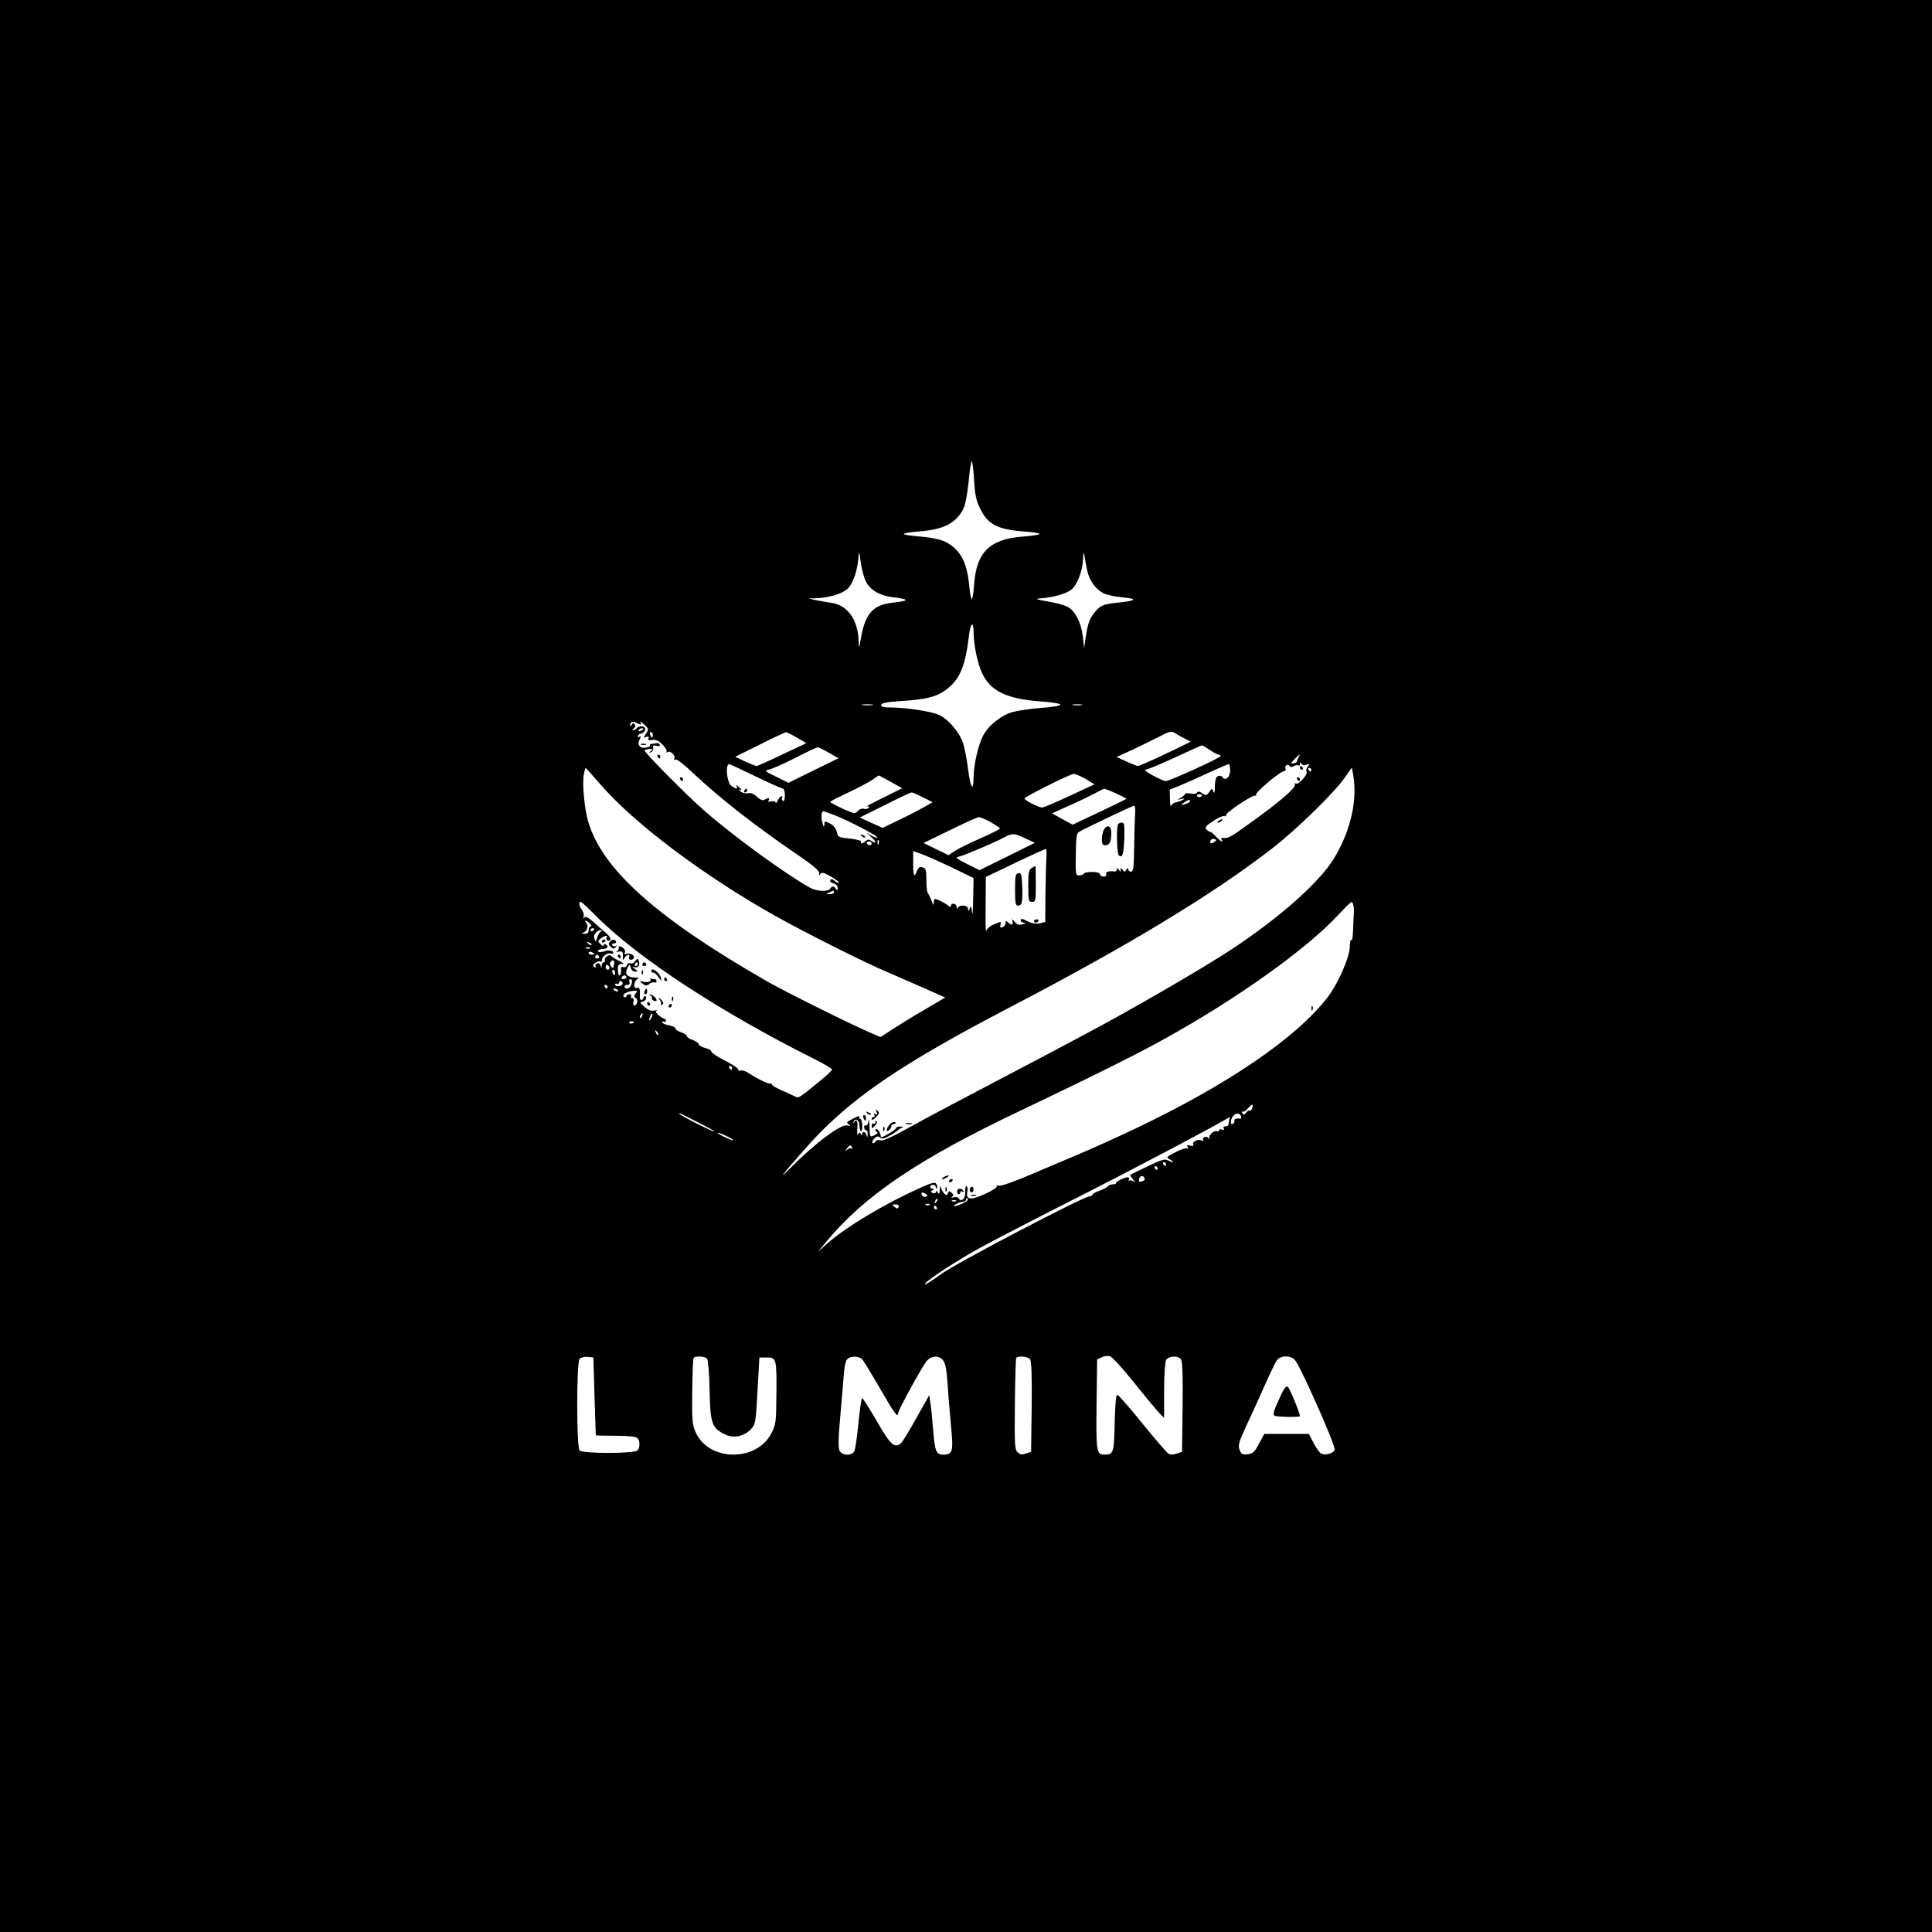 <?xml version="1.0" standalone="no"?>
<!DOCTYPE svg PUBLIC "-//W3C//DTD SVG 20010904//EN"
 "http://www.w3.org/TR/2001/REC-SVG-20010904/DTD/svg10.dtd">
<svg version="1.0" xmlns="http://www.w3.org/2000/svg"
 width="1024pt" height="1024pt" viewBox="0 0 1024 1024"
 preserveAspectRatio="xMidYMid meet">

<g transform="translate(0,1024) scale(0.1,-0.1)"
fill="#000000" stroke="none">
<path d="M0 5120 l0 -5120 5120 0 5120 0 0 5120 0 5120 -5120 0 -5120 0 0
-5120z m5163 2574 c4 -75 11 -107 32 -150 41 -84 91 -110 232 -121 46 -3 83
-9 83 -13 0 -4 -39 -10 -87 -14 -178 -13 -248 -83 -260 -255 -3 -44 -9 -78
-13 -76 -4 2 -10 35 -13 73 -10 97 -32 155 -77 196 -45 41 -86 54 -192 63 -43
3 -78 9 -78 13 0 4 39 10 86 14 125 9 192 44 230 119 10 18 21 78 28 144 5 61
13 110 17 108 3 -3 9 -48 12 -101z m-576 -531 c23 -50 77 -82 151 -89 34 -4
62 -10 62 -14 0 -4 -26 -10 -58 -13 -111 -10 -153 -53 -177 -179 -12 -67 -13
-69 -14 -28 -3 115 -58 193 -146 205 -28 4 -66 11 -85 15 l-35 8 37 1 c69 2
140 23 170 50 30 27 56 105 59 181 1 21 5 8 10 -34 5 -37 17 -84 26 -103z
m1174 59 c11 -57 44 -104 89 -127 16 -8 61 -18 100 -21 83 -8 74 -18 -24 -28
-81 -8 -97 -15 -131 -61 -19 -23 -30 -56 -38 -107 l-11 -73 -7 63 c-9 72 -39
132 -79 155 -15 9 -63 22 -106 29 -59 10 -70 14 -44 16 77 6 142 25 170 48 32
28 59 101 61 168 1 26 3 32 6 16 2 -14 8 -49 14 -78z m-601 -329 c0 -67 20
-167 45 -220 43 -96 134 -139 315 -151 56 -4 100 -11 100 -17 0 -6 -44 -13
-100 -17 -55 -4 -124 -14 -153 -22 -63 -18 -130 -73 -158 -128 -25 -49 -49
-156 -49 -220 0 -79 -17 -54 -29 45 -6 50 -18 113 -27 139 -19 59 -82 131
-132 151 -46 18 -171 37 -248 37 -39 0 -54 4 -54 13 0 10 26 16 100 21 135 8
191 22 240 57 77 56 106 125 126 292 7 64 24 78 24 20z m-537 -390 c-13 -2
-35 -2 -50 0 -16 2 -5 4 22 4 28 0 40 -2 28 -4z m1110 0 c-13 -2 -33 -2 -45 0
-13 2 -3 4 22 4 25 0 35 -2 23 -4z m-2338 -103 c3 0 3 6 -1 13 -4 6 5 1 19
-12 26 -23 26 -26 11 -49 -15 -23 -15 -25 1 -18 12 4 16 2 12 -7 -4 -10 2 -13
20 -9 17 3 33 -3 53 -23 16 -16 27 -33 23 -38 -3 -6 -1 -7 6 -3 15 9 44 -20
35 -35 -4 -8 -3 -9 5 -5 7 5 45 -24 97 -74 138 -129 324 -276 549 -429 84 -57
119 -87 117 -99 -2 -12 -1 -14 6 -4 7 10 19 7 56 -14 26 -14 44 -29 41 -32 -3
-3 -11 0 -17 6 -14 14 -28 16 -28 3 0 -5 9 -11 20 -14 11 -3 20 -13 20 -24 0
-13 -2 -15 -9 -5 -10 17 -21 17 -31 2 -11 -18 -72 -15 -109 6 -135 76 -411
278 -560 409 -93 81 -321 312 -315 318 4 4 17 7 28 7 18 0 19 -2 6 -11 -13 -9
-13 -10 0 -6 8 2 14 12 12 22 -3 14 1 16 18 12 14 -3 20 -1 17 6 -3 7 -11 10
-18 8 -8 -2 -19 -4 -26 -4 -7 0 -10 -4 -8 -8 3 -3 -6 -9 -20 -11 -33 -7 -50
14 -35 43 8 14 8 19 1 15 -6 -4 -11 -3 -11 2 0 5 9 12 20 15 26 7 26 37 1 37
-11 0 -23 -4 -26 -10 -3 -5 -12 -10 -18 -10 -8 0 -7 3 2 9 7 5 10 14 6 21 -6
9 -9 9 -16 -1 -5 -8 -9 -9 -9 -3 0 18 12 24 31 14 10 -6 20 -10 24 -10z m15
-24 c0 -2 -7 -7 -16 -10 -8 -3 -12 -2 -9 4 6 10 25 14 25 6z m2868 -50 l33
-17 -48 -24 c-111 -54 -223 -105 -232 -105 -5 0 -32 11 -61 24 l-52 24 84 38
c46 22 110 53 143 70 51 27 63 30 80 20 11 -7 35 -21 53 -30z m-2818 19 c0 -8
-2 -15 -4 -15 -2 0 -6 7 -10 15 -3 8 -1 15 4 15 6 0 10 -7 10 -15z m765 -15
l49 -29 -128 -60 c-70 -34 -132 -61 -136 -61 -4 0 -32 11 -61 24 l-52 25 129
64 c71 36 134 65 139 66 6 0 32 -13 60 -29z m2187 -65 c20 -14 42 -25 47 -25
6 0 11 -3 11 -7 -1 -10 -272 -133 -291 -133 -20 1 -127 59 -109 60 9 0 79 29
155 64 77 36 142 65 145 65 3 1 22 -10 42 -24z m-2020 -14 l52 -30 -133 -65
-132 -65 -65 32 c-62 30 -64 32 -37 38 15 4 78 31 138 62 61 31 114 56 118 56
4 1 31 -12 59 -28z m2491 -23 c-4 -7 -8 -17 -8 -22 0 -5 -8 -10 -19 -12 -16
-2 -16 0 5 22 24 26 35 32 22 12z m43 -41 c17 6 17 5 6 -10 -8 -9 -11 -21 -7
-27 9 -14 -44 -72 -58 -63 -6 3 -7 2 -4 -4 10 -16 -86 -98 -252 -216 -91 -66
-102 -71 -130 -68 -7 2 -10 -2 -6 -8 12 -20 -6 -11 -29 14 -13 14 -26 25 -30
25 -4 0 -13 6 -21 13 -11 11 -5 19 36 46 27 18 54 29 59 26 6 -4 9 -2 8 4 -4
13 143 111 156 104 5 -3 6 -1 3 4 -7 11 129 126 149 126 7 0 10 6 7 13 -6 15
13 28 22 14 4 -7 12 -7 24 0 10 5 21 6 25 3 3 -3 6 0 6 8 0 11 2 11 8 1 5 -8
16 -10 28 -5z m-2921 -62 c74 -36 139 -65 145 -65 5 0 10 -16 10 -36 0 -21 -4
-33 -10 -29 -6 4 -8 11 -5 16 4 5 2 9 -3 9 -5 0 -14 -10 -20 -22 -6 -13 -11
-18 -11 -11 -1 6 -10 9 -23 5 -14 -3 -19 -2 -14 6 8 14 -3 15 -22 3 -9 -5 -23
0 -40 16 -17 16 -33 22 -47 19 -12 -3 -30 1 -41 10 -10 8 -13 13 -6 9 17 -9
15 0 -5 16 -11 10 -14 10 -9 2 10 -17 -4 -16 -28 2 -24 18 -33 115 -11 115 3
0 65 -29 140 -65z m2515 31 c0 -35 -26 -58 -41 -35 -4 7 -14 9 -23 6 -11 -5
-16 -20 -17 -54 0 -33 -3 -42 -8 -29 -7 19 -8 19 -22 -2 -14 -19 -17 -20 -37
-7 -14 11 -23 12 -28 4 -3 -6 -19 -9 -35 -5 -16 3 -29 2 -29 -3 0 -4 -10 -13
-22 -20 -23 -11 -23 -11 2 -6 18 4 21 3 10 -4 -8 -5 -24 -11 -35 -13 -11 -1
-23 -10 -27 -18 -4 -8 -7 8 -7 35 l-1 50 53 21 c28 12 97 42 152 68 55 25 103
46 108 46 4 0 7 -15 7 -34z m-3339 -72 c178 -207 549 -486 929 -699 157 -88
485 -253 595 -298 33 -14 115 -50 183 -80 l122 -54 -112 -66 c-62 -36 -140
-84 -172 -105 l-59 -39 -46 20 c-119 51 -458 220 -556 276 -587 337 -874 594
-948 848 -19 65 -32 200 -23 247 4 20 8 36 10 36 1 0 36 -39 77 -86z m3769 76
c0 -5 -2 -10 -4 -10 -3 0 -8 5 -11 10 -3 6 -1 10 4 10 6 0 11 -4 11 -10z m229
-110 c1 -134 -56 -295 -142 -408 -96 -124 -280 -281 -502 -429 -159 -105 -542
-327 -790 -458 -60 -32 -132 -70 -160 -85 -27 -15 -102 -54 -165 -87 -229
-120 -506 -266 -550 -291 -148 -82 -190 -101 -205 -96 -10 4 -21 1 -25 -7 -5
-7 -12 -10 -16 -7 -3 4 1 14 10 24 13 12 20 13 30 5 11 -9 23 -7 52 10 22 12
41 25 44 29 3 4 12 10 20 13 10 4 8 6 -7 6 -13 1 -23 -3 -23 -7 0 -10 -79 -56
-81 -48 -1 3 -2 10 -3 15 -2 15 -26 37 -26 24 0 -6 4 -13 10 -15 5 -1 -2 -8
-15 -15 -25 -11 -25 -11 -26 45 -1 32 -4 45 -6 29 -2 -15 -9 -25 -14 -22 -5 4
-9 -1 -9 -9 0 -9 5 -16 10 -16 6 0 9 -10 9 -22 -1 -17 -2 -19 -6 -5 -5 20 -23
23 -24 5 0 -9 -2 -9 -6 1 -5 11 -7 11 -14 0 -5 -9 -7 2 -5 29 4 39 -5 56 -17
32 -3 -6 -4 -5 -3 2 5 25 31 13 31 -14 0 -14 3 -30 8 -34 4 -4 7 9 7 29 0 20
-5 37 -11 37 -5 0 -7 5 -3 11 3 6 -9 3 -27 -6 -45 -23 -46 -24 -29 -36 11 -8
9 -9 -8 -4 -33 10 -170 -92 -302 -225 -70 -70 -50 -43 68 91 231 265 492 446
1102 764 623 325 1072 597 1385 840 127 98 329 296 383 374 l37 53 7 -38 c4
-22 7 -59 7 -84z m-1426 62 l48 -29 -131 -61 c-73 -34 -138 -62 -146 -62 -19
0 -94 38 -94 48 0 8 238 128 260 130 8 1 37 -11 63 -26z m-1032 -16 l61 -34
-103 -51 c-57 -28 -96 -49 -86 -46 11 3 16 1 11 -6 -3 -6 -15 -9 -25 -6 -10 3
-23 -1 -30 -9 -6 -8 -16 -14 -21 -14 -14 0 -128 53 -128 60 1 3 44 25 97 50
52 24 109 55 127 67 17 12 32 22 33 23 2 0 30 -15 64 -34z m1194 -61 c30 -14
55 -27 55 -29 0 -1 -64 -33 -143 -70 l-142 -67 -55 30 -54 30 84 38 c47 20
108 50 135 64 28 15 53 28 57 28 4 1 32 -10 63 -24z m-1023 -21 l51 -26 -44
-25 c-24 -14 -84 -45 -132 -68 l-89 -43 -60 27 -61 28 133 66 c73 37 137 67
142 67 5 0 32 -12 60 -26z m1478 12 c0 -11 -19 -15 -25 -6 -3 5 1 10 9 10 9 0
16 -2 16 -4z m-64 -35 c-3 -5 -16 -11 -28 -14 -22 -6 -22 -5 -4 8 22 17 40 20
32 6z m-290 -73 c-2 -29 -4 -108 -5 -175 -1 -102 -4 -123 -16 -123 -8 0 -15 6
-15 13 0 8 -4 7 -10 -3 -9 -13 -11 -13 -20 0 -9 13 -10 13 -10 0 0 -13 -1 -13
-10 0 -7 11 -10 11 -10 2 0 -7 -6 -12 -12 -11 -31 4 -50 -2 -45 -14 3 -8 -3
-13 -14 -13 -11 0 -19 6 -19 13 0 14 -77 16 -86 2 -3 -5 -14 -9 -25 -9 -18 0
-19 7 -17 111 1 89 4 113 17 120 33 19 285 139 293 139 4 0 6 -24 4 -52z
m-1594 2 c71 -27 247 -119 228 -120 -9 0 -27 7 -40 16 -22 13 -21 12 3 -8 31
-27 36 -44 7 -26 -15 10 -22 10 -32 0 -14 -14 -32 -16 -24 -3 3 5 -23 12 -58
16 -61 6 -65 8 -71 36 -4 18 -17 35 -36 44 -28 15 -29 15 -30 -7 -1 -16 -4
-13 -10 12 -8 33 -6 60 5 60 3 0 29 -9 58 -20z m828 -37 c27 -16 50 -31 50
-34 0 -4 -48 -28 -107 -54 -60 -26 -121 -57 -137 -68 l-28 -20 -66 32 -67 33
140 68 c77 38 146 69 152 69 7 1 35 -11 63 -26z m185 -87 l50 -23 -147 -73
-146 -72 -67 33 c-62 32 -64 34 -38 40 29 7 186 74 238 102 40 22 51 21 110
-7z m1003 -17 c-20 -13 -28 -11 -22 5 3 8 12 12 21 9 12 -5 12 -7 1 -14z
m-1781 -11 c-3 -8 -6 -5 -6 6 -1 11 2 17 5 13 3 -3 4 -12 1 -19z m-37 2 c0 -5
-4 -10 -9 -10 -6 0 -13 5 -16 10 -3 6 1 10 9 10 9 0 16 -4 16 -10z m926 -82
c-2 -29 -4 -117 -5 -194 l-1 -141 -31 -7 c-19 -3 -41 0 -59 9 -34 18 -40 18
-40 5 0 -5 8 -10 18 -11 11 -1 8 -4 -8 -8 -19 -5 -29 -2 -43 14 -14 16 -16 17
-11 3 7 -21 -6 -24 -24 -6 -9 9 -12 8 -12 -4 0 -9 -7 -19 -16 -22 -12 -5 -15
-2 -11 13 4 18 3 18 -34 2 -22 -9 -40 -24 -42 -36 -3 -11 -4 49 -3 134 l1 153
155 74 c85 41 158 74 163 74 4 0 5 -24 3 -52z m-503 -45 l117 -57 -2 -110 c-1
-61 -3 -93 -6 -71 -3 32 -6 36 -12 20 -7 -17 -9 -17 -9 -2 -1 20 -46 24 -54 5
-3 -8 -6 -6 -6 5 -1 19 -31 24 -31 5 0 -7 -6 -6 -17 4 -10 8 -30 19 -45 26
-26 11 -28 10 -29 -11 0 -18 -3 -16 -12 10 -7 17 -15 35 -19 39 -5 4 -8 35 -8
70 0 54 -3 62 -21 67 -15 4 -22 -1 -29 -19 -15 -39 -20 -28 -20 41 l0 64 43
-15 c23 -8 95 -40 160 -71z m-623 -133 c0 -5 -10 -10 -22 -9 -22 0 -22 1 -3 9
11 5 21 9 23 9 1 1 2 -3 2 -9z m-1265 -121 c219 -222 659 -511 1163 -763 50
-25 92 -50 92 -55 0 -5 -32 -35 -72 -67 -106 -86 -105 -86 -125 -75 -10 5 -42
20 -70 32 -29 12 -53 27 -53 32 0 6 -3 8 -6 4 -6 -6 -72 25 -117 56 -15 10
-34 16 -42 13 -8 -3 -14 -1 -12 5 1 6 -30 27 -70 47 -40 20 -72 42 -73 49 0 6
-14 14 -31 18 -17 4 -33 13 -35 20 -3 8 -19 18 -35 24 -16 5 -29 14 -29 20 0
5 -13 14 -30 20 -16 5 -30 14 -30 20 0 6 -16 13 -35 17 -19 3 -35 10 -35 16 0
5 5 6 10 3 6 -3 10 -1 10 4 0 6 -4 11 -8 11 -5 0 -19 9 -31 19 -16 14 -18 21
-9 25 7 3 2 3 -12 0 -18 -4 -34 2 -55 20 -22 19 -25 26 -14 26 9 0 19 7 23 15
3 8 1 15 -4 15 -6 0 -10 -4 -10 -10 0 -5 -5 -10 -11 -10 -5 0 -9 8 -8 18 3 38
-1 51 -16 46 -21 -8 -16 38 5 48 9 4 3 7 -16 7 -41 1 -54 19 -39 49 12 23 13
23 18 3 3 -12 13 -21 23 -21 16 0 16 1 -2 15 -14 11 -15 14 -3 9 20 -7 33 11
25 33 -6 14 -8 14 -20 -2 -7 -10 -18 -15 -25 -11 -6 4 -14 0 -17 -9 -4 -9 -13
-14 -21 -11 -7 3 -13 0 -12 -7 3 -22 -1 -37 -9 -37 -4 0 -7 14 -7 30 -1 23 4
30 20 31 15 0 11 4 -15 17 -19 9 -38 21 -42 26 -8 12 -40 -13 -32 -25 3 -5 0
-9 -5 -9 -6 0 -12 -8 -12 -17 -1 -16 -2 -17 -6 -1 -2 10 -10 15 -19 11 -7 -3
-11 -10 -7 -16 4 -6 1 -7 -7 -2 -10 6 -9 11 5 21 10 7 22 11 26 8 5 -3 9 0 9
6 0 19 29 42 45 36 8 -3 15 -1 15 4 0 9 -10 12 -30 12 -3 0 -15 -3 -27 -7 -14
-4 -23 -2 -23 4 0 6 11 11 25 11 25 0 33 14 15 25 -5 3 -10 1 -10 -5 0 -6 -8
-4 -17 6 -16 15 -16 17 2 30 21 16 39 19 30 5 -3 -5 -1 -12 4 -15 5 -4 12 -2
16 4 3 6 -7 21 -22 34 -16 14 -47 40 -68 60 -28 24 -42 31 -48 23 -6 -8 -7 -6
-4 5 3 9 -1 24 -8 35 -16 20 -19 43 -7 43 4 0 39 -32 77 -71z m4018 54 c3 -10
4 -34 2 -53 -1 -19 -3 -60 -4 -90 -1 -30 -5 -50 -9 -43 -4 6 -7 -11 -8 -37 -1
-54 -62 -193 -116 -264 -164 -215 -530 -465 -1023 -699 -99 -47 -225 -104
-280 -127 -55 -23 -147 -63 -205 -87 -157 -68 -230 -94 -242 -87 -6 4 -8 2 -5
-3 4 -6 -24 -24 -64 -42 -77 -34 -100 -31 -92 13 3 13 1 26 -4 29 -4 3 -8 -10
-7 -30 2 -35 -21 -58 -35 -34 -4 6 -16 9 -27 5 -11 -3 -14 -3 -8 3 9 6 8 11
-2 21 -12 11 -15 10 -20 -2 -5 -13 -8 -13 -19 -3 -7 8 -15 22 -18 33 -3 13 -5
9 -6 -11 -1 -23 -3 -27 -11 -15 -6 9 -10 11 -10 3 0 -7 -7 -10 -16 -6 -13 5
-13 7 -2 14 10 7 10 9 1 9 -7 0 -13 5 -13 10 0 6 7 10 15 10 8 0 15 -5 15 -12
0 -6 3 -9 6 -5 3 3 2 12 -3 21 -7 13 -22 9 -104 -28 -179 -82 -377 -201 -471
-284 l-53 -47 44 53 c202 245 491 440 1031 696 353 168 624 302 766 382 381
211 748 473 914 652 36 38 68 70 72 71 4 0 9 -7 11 -16z m-4047 -98 c9 -8 11
-15 5 -15 -6 0 -11 -9 -11 -20 0 -14 -6 -20 -22 -19 -16 1 -18 3 -7 6 21 5 30
38 16 52 -6 6 -8 11 -3 11 4 0 14 -7 22 -15z m24 -29 c0 -3 -4 -8 -10 -11 -5
-3 -10 -1 -10 4 0 6 5 11 10 11 6 0 10 -2 10 -4z m34 -14 c-6 -4 -15 -18 -19
-32 -7 -23 -8 -24 -15 -5 -7 20 12 44 35 45 6 0 5 -4 -1 -8z m-49 -70 c-3 -3
-11 0 -18 7 -9 10 -8 11 6 5 10 -3 15 -9 12 -12z m-8 -18 c-3 -3 -12 -4 -19
-1 -8 3 -5 6 6 6 11 1 17 -2 13 -5z m23 -30 c0 -2 -7 -4 -15 -4 -8 0 -15 4
-15 10 0 5 7 7 15 4 8 -4 15 -8 15 -10z m25 -14 c3 -5 -1 -10 -10 -10 -9 0
-13 5 -10 10 3 6 8 10 10 10 2 0 7 -4 10 -10z m80 -37 c-2 -10 -4 -20 -4 -22
-1 -3 -6 0 -12 6 -6 6 -8 16 -5 22 11 17 25 13 21 -6z m125 -3 c0 -5 -5 -10
-11 -10 -5 0 -7 5 -4 10 3 6 8 10 11 10 2 0 4 -4 4 -10z m-150 -21 c0 -5 -4
-9 -10 -9 -5 0 -10 7 -10 16 0 8 5 12 10 9 6 -3 10 -10 10 -16z m30 -24 c0 -8
-2 -15 -4 -15 -2 0 -6 7 -10 15 -3 8 -1 15 4 15 6 0 10 -7 10 -15z m60 -25 c0
-5 -7 -10 -16 -10 -8 0 -12 5 -9 10 3 6 10 10 16 10 5 0 9 -4 9 -10z m30 -19
c0 -21 -13 -41 -26 -41 -8 0 -14 5 -14 10 0 6 7 10 16 10 10 0 14 6 10 15 -3
8 -1 15 4 15 6 0 10 -4 10 -9z m-50 -14 c0 -7 -9 -13 -20 -14 -11 -1 -20 3
-20 8 0 6 5 7 10 4 6 -3 10 -1 10 4 0 6 5 11 10 11 6 0 10 -6 10 -13z m-80
-17 c0 -5 -2 -10 -4 -10 -3 0 -8 5 -11 10 -3 6 -1 10 4 10 6 0 11 -4 11 -10z
m55 -20 c3 -6 -1 -7 -9 -4 -18 7 -21 14 -7 14 6 0 13 -4 16 -10z m94 -16 c-10
-13 -10 -17 1 -24 7 -4 10 -15 7 -24 -9 -23 -26 -20 -20 4 3 12 0 20 -6 20 -7
0 -9 5 -6 10 3 6 -1 10 -9 10 -9 0 -16 -5 -16 -11 0 -5 -5 -7 -12 -3 -16 10
12 29 47 32 24 2 26 0 14 -14z m34 -119 c-3 -9 -8 -14 -10 -11 -3 3 -2 9 2 15
9 16 15 13 8 -4z m48 -12 c-12 -20 -14 -14 -5 12 4 9 9 14 11 11 3 -2 0 -13
-6 -23z m-91 -19 c0 -8 -19 -13 -24 -6 -3 5 1 9 9 9 8 0 15 -2 15 -3z m128
-69 c-3 -3 -9 2 -12 12 -6 14 -5 15 5 6 7 -7 10 -15 7 -18z m392 -175 c0 -5
-2 -10 -4 -10 -3 0 -8 5 -11 10 -3 6 -1 10 4 10 6 0 11 -4 11 -10z m2756 -216
c-4 -9 -9 -14 -13 -11 -3 4 -11 -1 -18 -10 -9 -13 -14 -13 -20 -3 -5 7 -4 11
1 8 5 -3 18 5 29 18 21 25 31 24 21 -2z m-2934 -74 c48 -24 86 -45 84 -47 -4
-5 -186 87 -186 94 0 5 -4 7 102 -47z m2876 32 c2 -7 0 -12 -5 -11 -20 3 -33
-2 -30 -12 1 -6 -3 -13 -10 -16 -8 -3 -11 3 -8 18 7 36 43 50 53 21z m-63 -19
c-2 -10 -4 -21 -4 -25 -1 -5 -8 -8 -17 -8 -9 0 -12 -5 -8 -12 5 -8 2 -9 -9 -5
-10 4 -17 1 -17 -5 0 -6 -3 -8 -6 -5 -11 10 -44 -12 -45 -31 0 -9 -3 -12 -5
-5 -3 7 -12 9 -20 6 -7 -3 -11 -10 -7 -16 3 -6 1 -7 -6 -3 -17 11 -53 -4 -47
-19 3 -9 -2 -11 -16 -7 -16 4 -19 2 -13 -8 5 -8 4 -11 -3 -7 -5 4 -33 -5 -62
-20 -50 -26 -51 -27 -28 -39 13 -8 19 -13 15 -14 -5 0 -17 5 -28 10 -15 9 -37
2 -106 -32 -49 -23 -90 -43 -92 -45 -2 -2 4 -13 15 -25 12 -14 13 -18 3 -10
-9 6 -20 8 -24 4 -5 -4 -5 -1 -1 6 4 7 1 12 -7 12 -18 0 -68 -25 -62 -31 2 -3
-5 -6 -17 -6 -12 -1 -24 -6 -27 -11 -3 -5 -23 -15 -43 -23 -21 -7 -38 -17 -38
-21 0 -4 -6 -8 -13 -8 -32 0 -714 -357 -792 -415 -50 -37 -90 -61 -82 -49 12
21 180 130 302 196 66 36 302 158 525 271 302 153 736 383 787 416 1 1 0 -7
-2 -16z m-2630 -104 c6 -6 -9 -2 -33 9 -55 25 -69 39 -17 18 22 -10 45 -22 50
-27z m631 -41 c4 -7 4 -10 -1 -6 -4 4 -15 2 -24 -5 -14 -11 -14 -10 -2 6 16
20 18 21 27 5z m1664 -88 c0 -5 -2 -10 -4 -10 -3 0 -8 5 -11 10 -3 6 -1 10 4
10 6 0 11 -4 11 -10z m-45 -20 c3 -5 1 -10 -4 -10 -6 0 -11 5 -11 10 0 6 2 10
4 10 3 0 8 -4 11 -10z m-68 -57 c2 -6 -5 -13 -15 -15 -15 -4 -18 -1 -14 14 5
19 23 20 29 1z m-1159 -82 c11 -7 11 -9 -1 -14 -9 -3 -18 1 -21 9 -6 16 2 18
22 5z m53 -44 c-10 -9 -11 -8 -5 6 3 10 9 15 12 12 3 -3 0 -11 -7 -18z m167
12 c-2 -6 -22 -17 -43 -25 -35 -11 -38 -11 -21 2 11 7 28 14 38 14 10 0 18 5
18 10 0 6 3 10 6 10 3 0 4 -5 2 -11z m-61 -5 c-3 -3 -12 -4 -19 -1 -8 3 -5 6
6 6 11 1 17 -2 13 -5z m-304 -31 c-4 -10 -9 -11 -19 -2 -18 15 -18 15 5 15 11
0 17 -5 14 -13z m164 11 c-3 -3 -12 -4 -19 -1 -8 3 -5 6 6 6 11 1 17 -2 13 -5z
m38 -14 c3 -5 1 -10 -4 -10 -6 0 -11 5 -11 10 0 6 2 10 4 10 3 0 8 -4 11 -10z
m1048 -931 c59 -74 119 -145 132 -159 l25 -25 0 143 c0 80 5 152 10 163 13 22
62 26 79 5 8 -9 11 -84 9 -252 l-3 -239 -28 -9 c-19 -7 -34 -7 -45 0 -9 6 -71
78 -137 159 -66 82 -126 150 -132 152 -8 3 -12 -40 -15 -147 -3 -160 -6 -170
-54 -170 -42 0 -45 15 -42 266 l3 238 24 12 c14 7 33 9 45 5 12 -4 70 -68 129
-142z m-2862 -69 c3 -113 7 -206 7 -207 1 -2 48 -3 105 -3 67 0 107 -4 115
-12 15 -15 15 -51 0 -66 -17 -17 -289 -17 -306 0 -17 17 -17 469 0 486 7 7 26
12 43 10 l30 -3 6 -205z m597 198 c5 -7 12 -84 13 -170 4 -176 12 -196 82
-231 45 -22 101 -11 138 29 23 24 25 36 34 202 l10 177 39 0 c51 0 53 -7 51
-201 -1 -141 -3 -155 -26 -200 -79 -154 -333 -151 -402 5 -18 41 -20 64 -18
215 1 93 4 173 7 178 8 13 60 10 72 -4z m824 -5 c8 -10 50 -80 94 -155 71
-125 94 -156 94 -129 0 16 131 255 153 279 24 26 59 29 81 7 17 -17 23 -47 30
-150 2 -38 10 -127 16 -198 14 -142 10 -157 -41 -157 -38 0 -44 18 -54 140 -4
52 -10 113 -14 135 l-6 40 -68 -121 c-37 -67 -74 -127 -82 -134 -34 -28 -56
-8 -128 118 -39 67 -74 122 -78 122 -3 0 -12 -60 -19 -132 -7 -73 -17 -141
-22 -150 -12 -25 -64 -24 -78 2 -8 15 -7 66 4 188 8 92 17 193 19 224 2 31 9
64 16 72 18 21 64 20 83 -1z m887 3 c8 -9 11 -84 9 -252 l-3 -239 -28 -9 c-21
-8 -31 -6 -44 7 -15 15 -16 43 -14 254 1 131 5 241 7 245 8 13 61 9 73 -6z
m1404 -4 c29 -31 218 -458 211 -476 -8 -21 -52 -32 -73 -19 -9 6 -27 31 -40
57 l-24 46 -118 0 -118 0 -28 -52 c-24 -45 -33 -53 -61 -56 -27 -3 -34 1 -42
24 -9 23 -4 41 34 123 25 53 68 148 96 211 28 63 58 125 66 138 18 28 73 30
97 4z"/>
<path d="M3398 6293 c6 -2 18 -2 25 0 6 3 1 5 -13 5 -14 0 -19 -2 -12 -5z"/>
<path d="M3485 6230 c3 -5 8 -10 11 -10 2 0 4 5 4 10 0 6 -5 10 -11 10 -5 0
-7 -4 -4 -10z"/>
<path d="M3605 6110 c3 -5 8 -10 11 -10 2 0 4 5 4 10 0 6 -5 10 -11 10 -5 0
-7 -4 -4 -10z"/>
<path d="M6890 6170 c0 -5 5 -10 11 -10 5 0 7 5 4 10 -3 6 -8 10 -11 10 -2 0
-4 -4 -4 -10z"/>
<path d="M6875 6110 c3 -5 8 -10 11 -10 2 0 4 5 4 10 0 6 -5 10 -11 10 -5 0
-7 -4 -4 -10z"/>
<path d="M6460 5890 c-9 -6 -10 -10 -3 -10 6 0 15 5 18 10 8 12 4 12 -15 0z"/>
<path d="M3945 6050 c-3 -5 -1 -10 4 -10 6 0 11 5 11 10 0 6 -2 10 -4 10 -3 0
-8 -4 -11 -10z"/>
<path d="M4646 4346 c6 -15 4 -17 -6 -11 -9 5 -11 4 -6 -3 4 -7 2 -12 -3 -12
-6 0 -11 -5 -11 -12 0 -7 10 -2 22 10 18 18 20 24 10 34 -11 11 -12 9 -6 -6z"/>
<path d="M4597 4339 c7 -7 15 -10 18 -7 3 3 -2 9 -12 12 -14 6 -15 5 -6 -5z"/>
<path d="M4576 4315 c4 -8 8 -15 10 -15 2 0 4 7 4 15 0 8 -4 15 -10 15 -5 0
-7 -7 -4 -15z"/>
<path d="M4640 4291 c0 -7 -4 -9 -10 -6 -5 3 -10 -2 -10 -12 0 -16 1 -16 17 0
9 9 14 20 10 23 -4 4 -7 2 -7 -5z"/>
<path d="M4716 4281 c-20 -23 -23 -48 -2 -29 8 7 12 16 10 20 -2 3 4 8 13 10
12 2 14 6 7 10 -6 4 -19 -1 -28 -11z"/>
<path d="M4803 4283 c9 -2 23 -2 30 0 6 3 -1 5 -18 5 -16 0 -22 -2 -12 -5z"/>
<path d="M4681 4254 c0 -11 3 -14 6 -6 3 7 2 16 -1 19 -3 4 -6 -2 -5 -13z"/>
<path d="M5927 5873 c-11 -11 -8 -161 4 -168 19 -12 24 5 28 91 2 68 0 84 -11
84 -8 0 -18 -3 -21 -7z"/>
<path d="M5850 5841 c-5 -11 -10 -33 -10 -50 0 -24 4 -31 19 -31 22 0 31 19
31 66 0 38 -22 47 -40 15z"/>
<path d="M4567 5809 c7 -7 15 -10 18 -7 3 3 -2 9 -12 12 -14 6 -15 5 -6 -5z"/>
<path d="M5468 5639 c-15 -8 -18 -25 -18 -94 0 -78 2 -85 20 -85 19 0 20 7 20
95 0 52 -1 95 -2 95 -2 0 -11 -5 -20 -11z"/>
<path d="M5398 5612 c-16 -3 -18 -15 -18 -88 0 -69 3 -84 15 -84 22 0 26 17
23 101 -3 65 -5 74 -20 71z"/>
<path d="M5480 5358 c0 -4 4 -8 9 -8 6 0 12 4 15 8 3 5 -1 9 -9 9 -8 0 -15 -4
-15 -9z"/>
<path d="M3190 5249 c0 -5 5 -7 10 -4 6 3 10 8 10 11 0 2 -4 4 -10 4 -5 0 -10
-5 -10 -11z"/>
<path d="M3233 5249 c-9 -9 -8 -16 3 -27 12 -12 18 -12 27 -2 9 10 9 11 0 6
-6 -3 -14 -2 -18 4 -3 5 1 10 10 10 9 0 13 5 10 10 -8 13 -18 13 -32 -1z"/>
<path d="M3280 5216 c0 -8 -6 -17 -12 -20 -7 -3 -3 -3 10 0 22 5 26 -1 23 -36
-1 -11 1 -11 9 3 13 20 32 23 24 4 -3 -8 2 -14 11 -14 8 0 15 6 15 13 0 15
-28 26 -43 17 -6 -4 -8 0 -5 9 4 8 -2 20 -13 26 -15 10 -19 9 -19 -2z"/>
<path d="M3275 5170 c3 -5 8 -10 11 -10 2 0 4 5 4 10 0 6 -5 10 -11 10 -5 0
-7 -4 -4 -10z"/>
<path d="M3405 5130 c-3 -5 1 -10 10 -10 9 0 13 5 10 10 -3 6 -8 10 -10 10 -2
0 -7 -4 -10 -10z"/>
<path d="M3453 5095 c0 -8 4 -12 8 -10 4 3 16 -7 28 -22 17 -25 19 -25 14 -6
-6 27 -50 59 -50 38z"/>
<path d="M3401 5084 c0 -11 3 -14 6 -6 3 7 2 16 -1 19 -3 4 -6 -2 -5 -13z"/>
<path d="M3443 5053 c17 -10 -6 -23 -31 -17 -26 6 -26 6 -7 -9 16 -13 23 -13
35 -3 8 8 21 11 28 9 6 -3 12 0 12 6 0 6 -4 11 -9 11 -5 0 -15 2 -23 3 -7 2
-10 2 -5 0z"/>
<path d="M3520 5050 c0 -5 5 -10 11 -10 5 0 7 5 4 10 -3 6 -8 10 -11 10 -2 0
-4 -4 -4 -10z"/>
<path d="M3416 4985 c-3 -8 -1 -15 4 -15 6 0 10 7 10 15 0 8 -2 15 -4 15 -2 0
-6 -7 -10 -15z"/>
<path d="M3448 4963 c6 -2 10 -8 7 -13 -3 -4 2 -10 10 -14 8 -3 15 -2 15 2 0
12 -23 32 -34 31 -6 0 -5 -3 2 -6z"/>
<path d="M3561 4944 c0 -11 3 -14 6 -6 3 7 2 16 -1 19 -3 4 -6 -2 -5 -13z"/>
<path d="M3499 4937 c6 -8 7 -18 3 -22 -4 -5 -1 -5 6 -1 10 6 10 11 1 22 -6 8
-14 14 -16 14 -3 0 0 -6 6 -13z"/>
<path d="M3430 4920 c0 -5 5 -10 11 -10 5 0 7 5 4 10 -3 6 -8 10 -11 10 -2 0
-4 -4 -4 -10z"/>
<path d="M3545 4910 c-3 -5 -1 -10 4 -10 6 0 11 5 11 10 0 6 -2 10 -4 10 -3 0
-8 -4 -11 -10z"/>
<path d="M6951 4894 c0 -11 3 -14 6 -6 3 7 2 16 -1 19 -3 4 -6 -2 -5 -13z"/>
<path d="M5000 4000 c-8 -5 -10 -10 -5 -10 6 0 17 5 25 10 8 5 11 10 5 10 -5
0 -17 -5 -25 -10z"/>
<path d="M5030 3979 c0 -5 5 -7 10 -4 6 3 10 8 10 11 0 2 -4 4 -10 4 -5 0 -10
-5 -10 -11z"/>
<path d="M5011 3934 c0 -11 3 -14 6 -6 3 7 2 16 -1 19 -3 4 -6 -2 -5 -13z"/>
<path d="M5140 3935 c0 -8 5 -15 10 -15 6 0 10 7 10 15 0 8 -4 15 -10 15 -5 0
-10 -7 -10 -15z"/>
<path d="M5073 3925 c0 -8 4 -15 9 -15 4 0 8 5 8 11 0 5 5 7 12 3 7 -4 8 -3 4
4 -10 17 -33 15 -33 -3z"/>
<path d="M5148 3903 c6 -2 18 -2 25 0 6 3 1 5 -13 5 -14 0 -19 -2 -12 -5z"/>
<path d="M6778 2821 c-30 -65 -33 -81 -21 -85 17 -7 133 -8 133 -2 0 16 -54
147 -64 155 -10 8 -22 -9 -48 -68z"/>
</g>
</svg>
